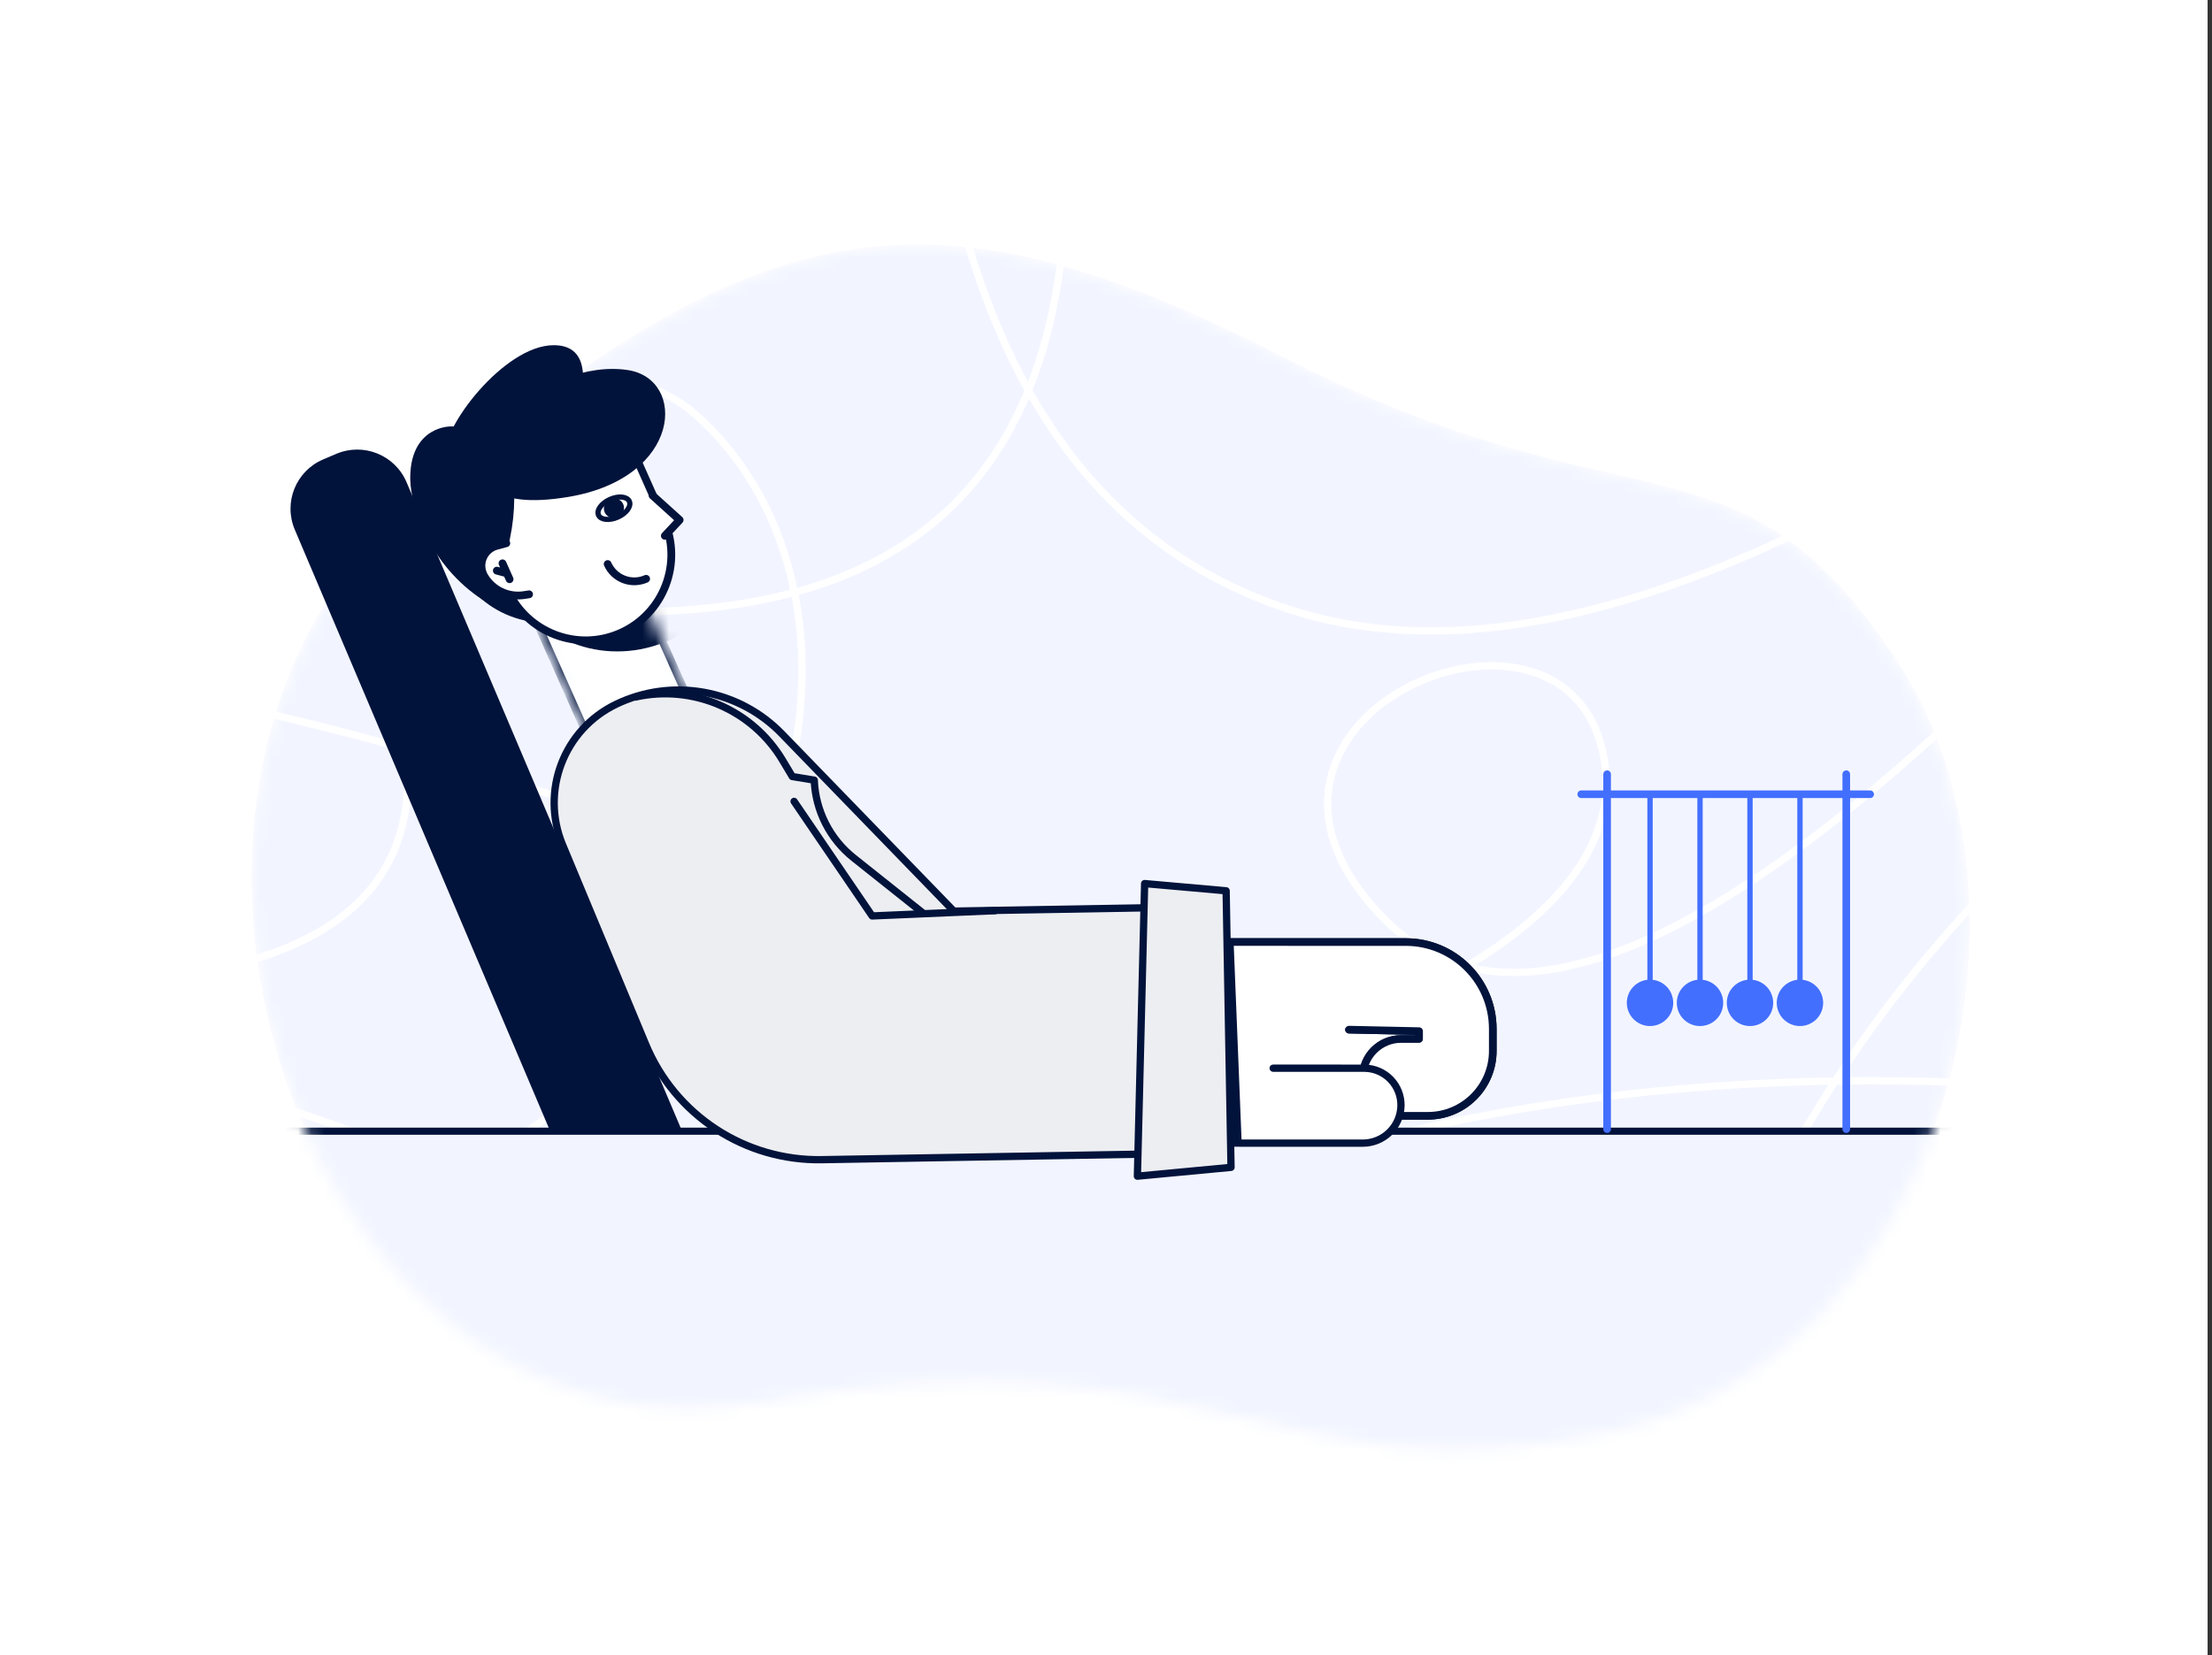 <svg width="167" height="125" viewBox="0 0 167 125" fill="none" xmlns="http://www.w3.org/2000/svg">
<rect x="0" y="0" width="167" height="125" fill="#333333" stroke="none"/>
<rect width="166.667" height="125" fill="white"/>
<mask id="mask0_950_7123" style="mask-type:alpha" maskUnits="userSpaceOnUse" x="18" y="18" width="131" height="92">
<path d="M96.682 26.871C123.504 40.625 131.164 31.585 143.227 49.911C155.291 68.236 147.071 102.484 121.723 108.099C96.374 113.714 91.829 99.888 57.428 105.886C23.027 111.883 5.577 59.553 31.3 37.731C57.024 15.911 69.859 13.116 96.682 26.871Z" fill="white"/>
</mask>
<g mask="url(#mask0_950_7123)">
<path d="M96.682 26.871C123.504 40.625 131.164 31.585 143.227 49.911C155.291 68.236 147.071 102.484 121.723 108.099C96.374 113.714 91.829 99.888 57.428 105.886C23.027 111.883 5.577 59.553 31.3 37.731C57.024 15.911 69.859 13.116 96.682 26.871Z" fill="#F2F5FF"/>
<path d="M69.859 -0.282C71.822 25.2 80.951 40.626 97.249 45.995C113.547 51.364 135.693 43.651 163.685 22.857" stroke="white" stroke-width="0.55"/>
<path d="M79.503 -0.282C83.847 29.676 74.091 45.153 50.236 46.151C14.454 47.648 40.306 20.474 52.513 31.306C64.72 42.139 63.727 65.594 44.68 81.67C31.982 92.387 17.514 97.746 1.277 97.746M153.238 82.011C100.358 78.595 58.413 97.425 27.403 138.502" stroke="white" stroke-width="0.55"/>
<path d="M14.455 81.618C49.141 90.916 71.503 109.877 81.541 138.502" stroke="white" stroke-width="0.55"/>
<path d="M153.238 48.732C129.833 72.095 113.496 78.887 104.226 69.11C90.32 54.444 116.881 42.895 120.799 56.002C124.717 69.11 103.771 79.512 75.884 84.139C57.293 87.223 35.294 100.717 9.887 124.619M101.543 138.502C98.103 118.082 102.602 107.128 115.038 105.642C127.474 104.156 141.301 109.633 156.52 122.072M118.86 24.928C128.283 24.928 135.922 14.212 135.922 0.991C135.922 -12.229 128.283 -22.945 118.86 -22.945C109.438 -22.945 101.799 -12.229 101.799 0.991C101.799 14.211 109.438 24.928 118.86 24.928Z" stroke="white" stroke-width="0.55"/>
<path d="M153.237 63.912C131.083 85.511 121.576 111.697 124.717 142.47" stroke="white" stroke-width="0.55"/>
<path d="M14.455 52.645C69.173 63.701 112.112 93.643 143.269 142.471" stroke="white" stroke-width="0.55"/>
<path d="M34.555 -0.282C17.83 3.14 11.647 10.277 16.004 21.128C22.541 37.405 46.628 68.184 14.455 73.523M14.455 110.06C27.478 129.472 41.279 134.325 55.855 124.619C77.721 110.06 85.135 107.037 94.248 110.06C100.323 112.074 105.848 121.555 110.822 138.502" stroke="white" stroke-width="0.55"/>
<path d="M149.497 85.567H18.78V111.601H149.497V85.567Z" fill="#F2F5FF"/>
<path d="M7.414 85.427H166.914" stroke="#01133B" stroke-width="0.539" stroke-linecap="round" stroke-linejoin="round"/>
</g>
<mask id="mask1_950_7123" style="mask-type:alpha" maskUnits="userSpaceOnUse" x="40" y="42" width="14" height="18">
<path d="M40.085 45.993L47.469 42.707L53.609 56.496L46.226 59.782L40.085 45.993Z" fill="white"/>
</mask>
<g mask="url(#mask1_950_7123)">
<path d="M40.084 45.993L47.468 42.706L53.609 56.495L46.225 59.782L40.084 45.993Z" fill="white" stroke="#01133B" stroke-width="0.577" stroke-linecap="round" stroke-linejoin="round"/>
<path d="M50.542 48.347C55.148 46.297 57.341 41.176 55.441 36.91C53.541 32.643 48.267 30.846 43.661 32.897C39.055 34.947 36.861 40.067 38.761 44.334C40.661 48.601 45.936 50.397 50.542 48.347Z" fill="#01133B"/>
</g>
<path d="M90.408 73.246L90.592 83.664L108.504 83.355L108.32 72.936L90.408 73.246Z" fill="white"/>
<path fill-rule="evenodd" clip-rule="evenodd" d="M101.847 77.757L107.137 77.87V78.463L105.778 78.462C105.398 78.462 105.021 78.537 104.67 78.682C104.319 78.828 104 79.041 103.731 79.309C103.462 79.578 103.249 79.897 103.103 80.248C102.958 80.599 102.883 80.976 102.883 81.356V81.363C102.885 82.133 103.193 82.871 103.738 83.415C104.284 83.959 105.022 84.264 105.793 84.264L107.796 84.264C110.506 84.265 112.702 82.07 112.701 79.362V77.704C112.7 74.081 109.761 71.143 106.136 71.142H106.136L87.316 71.139" fill="white"/>
<path d="M101.847 77.757L107.137 77.87V78.463L105.778 78.462C105.398 78.462 105.021 78.537 104.67 78.682C104.319 78.828 104 79.041 103.731 79.309C103.462 79.578 103.249 79.897 103.103 80.248C102.958 80.599 102.883 80.976 102.883 81.356V81.363C102.885 82.133 103.193 82.871 103.738 83.415C104.284 83.959 105.022 84.264 105.793 84.264L107.796 84.264C110.506 84.265 112.702 82.07 112.701 79.362V77.704C112.7 74.081 109.761 71.143 106.136 71.142H106.136L87.316 71.139" stroke="#01133B" stroke-width="0.577" stroke-linecap="round" stroke-linejoin="round"/>
<path fill-rule="evenodd" clip-rule="evenodd" d="M101.847 77.757L107.137 77.87V78.463L105.778 78.462C105.398 78.462 105.021 78.537 104.67 78.682C104.319 78.828 104 79.041 103.731 79.309C103.462 79.578 103.249 79.897 103.103 80.248C102.958 80.599 102.883 80.976 102.883 81.356V81.363C102.885 82.133 103.193 82.871 103.738 83.415C104.284 83.959 105.022 84.264 105.793 84.264L107.796 84.264C110.506 84.265 112.702 82.07 112.701 79.362V77.704C112.7 74.081 109.761 71.143 106.136 71.142H106.136L87.316 71.139" fill="white"/>
<path d="M101.847 77.757L107.137 77.87V78.463L105.778 78.462C105.398 78.462 105.021 78.537 104.67 78.682C104.319 78.828 104 79.041 103.731 79.309C103.462 79.578 103.249 79.897 103.103 80.248C102.958 80.599 102.883 80.976 102.883 81.356V81.363C102.885 82.133 103.193 82.871 103.738 83.415C104.284 83.959 105.022 84.264 105.793 84.264L107.796 84.264C110.506 84.265 112.702 82.07 112.701 79.362V77.704C112.7 74.081 109.761 71.143 106.136 71.142H106.136L87.316 71.139" stroke="#01133B" stroke-width="0.577" stroke-linecap="round" stroke-linejoin="round"/>
<path fill-rule="evenodd" clip-rule="evenodd" d="M88.205 86.326L102.889 86.328C103.644 86.328 104.37 86.032 104.908 85.503C105.447 84.974 105.756 84.254 105.77 83.499C105.782 82.761 105.501 82.049 104.989 81.518C104.476 80.988 103.773 80.682 103.035 80.67L102.987 80.669L96.122 80.668" fill="white"/>
<path d="M88.205 86.326L102.889 86.328C103.644 86.328 104.37 86.032 104.908 85.503C105.447 84.974 105.756 84.254 105.77 83.499C105.782 82.761 105.501 82.049 104.989 81.518C104.476 80.988 103.773 80.682 103.035 80.67L102.987 80.669L96.122 80.668" stroke="#01133B" stroke-width="0.55" stroke-linecap="round" stroke-linejoin="round"/>
<path fill-rule="evenodd" clip-rule="evenodd" d="M46.518 53.182C48.573 52.194 50.887 51.878 53.131 52.278C55.376 52.678 57.437 53.775 59.024 55.412L72.01 68.806L92.174 68.458L92.502 87.051L62.034 87.577C59.205 87.625 56.426 86.822 54.059 85.272C51.691 83.722 49.844 81.497 48.756 78.885L42.475 63.804C40.787 59.749 42.562 55.084 46.518 53.182Z" fill="#EDEEF2" stroke="#01133B" stroke-width="0.55" stroke-linejoin="round"/>
<path d="M75.127 68.772L65.846 69.171L59.951 60.519" stroke="#01133B" stroke-width="0.55" stroke-linecap="round" stroke-linejoin="round"/>
<path d="M47.977 52.639C50.095 52.167 52.308 52.374 54.301 53.231C56.295 54.088 57.968 55.551 59.082 57.413L59.819 58.643L61.474 58.916C61.519 60.05 61.807 61.162 62.32 62.175C62.833 63.188 63.558 64.078 64.447 64.785L69.727 68.988" stroke="#01133B" stroke-width="0.55" stroke-linecap="round" stroke-linejoin="round"/>
<path fill-rule="evenodd" clip-rule="evenodd" d="M86.417 66.726L92.57 67.271L92.939 88.156L85.87 88.823L86.417 66.726Z" fill="#EDEEF2" stroke="#01133B" stroke-width="0.55" stroke-linejoin="round"/>
<path fill-rule="evenodd" clip-rule="evenodd" d="M93.137 71.194L93.738 86.186L92.907 86.2L92.643 71.202L93.137 71.194ZM37.46 30.294C41.247 28.608 45.685 30.313 47.372 34.101C47.413 34.193 47.452 34.286 47.489 34.38L48.298 36.412C49.84 40.287 48.05 44.688 44.241 46.383C40.476 48.059 36.064 46.364 34.387 42.597L33.502 40.612C31.746 36.668 33.518 32.048 37.46 30.294Z" fill="#01133B"/>
<path fill-rule="evenodd" clip-rule="evenodd" d="M48.204 34.954L50.122 39.26C51.575 42.524 50.109 46.347 46.846 47.799C43.584 49.251 39.761 47.782 38.307 44.519L36.39 40.212C34.936 36.949 36.402 33.126 39.665 31.673C42.928 30.221 46.751 31.69 48.204 34.954Z" fill="white" stroke="#01133B" stroke-width="0.588" stroke-linecap="round" stroke-linejoin="round"/>
<path fill-rule="evenodd" clip-rule="evenodd" d="M48.647 37.335L49.81 37.944L50.44 38.565L49.92 40.195L48.654 38.767L48.647 37.335Z" fill="white"/>
<path d="M48.781 43.711C48.248 43.948 47.642 43.963 47.098 43.754C46.553 43.545 46.114 43.128 45.877 42.595" stroke="#01133B" stroke-width="0.588" stroke-linecap="round" stroke-linejoin="round"/>
<path fill-rule="evenodd" clip-rule="evenodd" d="M36.629 32.337C34.594 32.162 33.603 33.267 33.654 35.649C33.695 37.536 34.466 40.885 38.355 44.683C38.516 44.841 38.25 41.704 38.319 41.439C38.845 39.431 38.962 37.388 38.67 35.309C38.339 32.956 37.659 31.966 36.629 32.337Z" fill="#01133B"/>
<path fill-rule="evenodd" clip-rule="evenodd" d="M34.34 32.212C33.334 32.105 30.896 32.679 30.974 36.253C31.014 38.141 32.369 42.69 36.507 45.34C36.665 45.441 35.569 42.308 35.638 42.043C36.164 40.035 36.281 37.992 35.989 35.913C35.493 32.384 35.347 32.318 34.34 32.212Z" fill="#01133B"/>
<path fill-rule="evenodd" clip-rule="evenodd" d="M38.225 41.022L37.492 41.221C37.262 41.284 37.05 41.399 36.872 41.556C36.694 41.714 36.554 41.91 36.463 42.13C36.373 42.35 36.334 42.587 36.35 42.825C36.366 43.062 36.436 43.293 36.555 43.499C36.852 44.013 37.298 44.426 37.834 44.683C38.37 44.94 38.97 45.03 39.558 44.94L39.944 44.881" fill="white"/>
<path d="M38.225 41.022L37.492 41.221C37.262 41.284 37.05 41.399 36.872 41.556C36.694 41.714 36.554 41.91 36.463 42.13C36.373 42.35 36.334 42.587 36.35 42.825C36.366 43.062 36.436 43.293 36.555 43.499C36.852 44.013 37.298 44.426 37.834 44.683C38.37 44.94 38.97 45.03 39.558 44.94L39.944 44.881M37.937 42.541L38.472 43.742M38.273 43.296L37.509 43.093" stroke="#01133B" stroke-width="0.588" stroke-linecap="round" stroke-linejoin="round"/>
<path fill-rule="evenodd" clip-rule="evenodd" d="M49.27 37.423L51.311 39.267L50.194 40.463" fill="white"/>
<path d="M49.27 37.423L51.311 39.267L50.194 40.463" stroke="#01133B" stroke-width="0.588" stroke-linecap="round" stroke-linejoin="round"/>
<path d="M46.648 39.05C47.291 38.764 47.679 38.232 47.515 37.862C47.35 37.493 46.695 37.425 46.053 37.712C45.41 37.998 45.022 38.529 45.186 38.899C45.351 39.268 46.005 39.336 46.648 39.05Z" stroke="#01133B" stroke-width="0.392" stroke-linecap="round" stroke-linejoin="round"/>
<path d="M46.649 39.05C47.035 38.878 47.214 38.439 47.05 38.07C46.885 37.7 46.439 37.54 46.053 37.711C45.667 37.883 45.488 38.322 45.653 38.691C45.817 39.061 46.263 39.221 46.649 39.05Z" fill="#01133B"/>
<path fill-rule="evenodd" clip-rule="evenodd" d="M36.742 31.961C40.847 28.84 44.394 27.501 47.383 27.944C51.867 28.608 51.5 36.096 42.909 37.526C37.181 38.479 35.125 36.624 36.742 31.961Z" fill="#01133B"/>
<path fill-rule="evenodd" clip-rule="evenodd" d="M33.638 34.358C33.3 32.376 38.034 26.085 41.789 26.069C44.292 26.059 44.691 28.4 42.984 33.092C36.978 35.257 33.863 35.679 33.638 34.358L33.638 34.358ZM24.396 34.696L25.392 34.273C27.447 33.401 29.82 34.36 30.693 36.415L51.418 85.239L41.552 85.457L22.255 39.997C21.383 37.941 22.341 35.569 24.397 34.696H24.396Z" fill="#01133B"/>
<path d="M121.332 58.466V85.272M139.388 58.466V85.272M119.38 59.98H141.191" stroke="#436FFF" stroke-width="0.577" stroke-linecap="round" stroke-linejoin="round"/>
<path d="M124.573 59.967V74.09" stroke="#436FFF" stroke-width="0.404" stroke-linecap="round" stroke-linejoin="round"/>
<path d="M124.573 77.485C124.803 77.485 125.031 77.439 125.243 77.351C125.456 77.263 125.649 77.134 125.811 76.971C125.974 76.809 126.103 76.615 126.191 76.403C126.279 76.19 126.325 75.962 126.324 75.732C126.324 75.502 126.279 75.274 126.191 75.062C126.103 74.849 125.974 74.656 125.811 74.493C125.648 74.331 125.455 74.202 125.243 74.114C125.03 74.026 124.802 73.98 124.572 73.981C124.108 73.981 123.662 74.165 123.333 74.494C123.005 74.822 122.82 75.268 122.82 75.733C122.82 76.197 123.005 76.643 123.334 76.972C123.662 77.3 124.108 77.485 124.573 77.485Z" fill="#436FFF"/>
<path d="M128.347 59.967V74.09" stroke="#436FFF" stroke-width="0.404" stroke-linecap="round" stroke-linejoin="round"/>
<path d="M128.346 77.485C128.576 77.485 128.804 77.439 129.017 77.351C129.229 77.263 129.422 77.134 129.585 76.971C129.748 76.809 129.877 76.615 129.965 76.403C130.053 76.19 130.098 75.962 130.098 75.732C130.098 75.502 130.053 75.274 129.964 75.062C129.876 74.849 129.747 74.656 129.585 74.493C129.422 74.331 129.229 74.202 129.016 74.114C128.804 74.026 128.576 73.98 128.346 73.981C127.881 73.981 127.435 74.165 127.107 74.494C126.778 74.822 126.594 75.268 126.594 75.733C126.594 76.197 126.778 76.643 127.107 76.972C127.436 77.3 127.881 77.485 128.346 77.485Z" fill="#436FFF"/>
<path d="M132.119 59.967V74.09" stroke="#436FFF" stroke-width="0.404" stroke-linecap="round" stroke-linejoin="round"/>
<path d="M132.119 77.485C132.35 77.485 132.577 77.439 132.79 77.351C133.003 77.263 133.196 77.134 133.358 76.971C133.521 76.809 133.65 76.615 133.738 76.403C133.826 76.19 133.871 75.962 133.871 75.732C133.871 75.502 133.826 75.274 133.738 75.062C133.65 74.849 133.521 74.656 133.358 74.493C133.195 74.331 133.002 74.202 132.79 74.114C132.577 74.026 132.349 73.98 132.119 73.981C131.654 73.981 131.209 74.165 130.88 74.494C130.552 74.822 130.367 75.268 130.367 75.733C130.367 76.197 130.552 76.643 130.881 76.972C131.209 77.3 131.655 77.485 132.119 77.485Z" fill="#436FFF"/>
<path d="M135.892 59.967V74.09" stroke="#436FFF" stroke-width="0.404" stroke-linecap="round" stroke-linejoin="round"/>
<path d="M135.892 77.485C136.356 77.485 136.802 77.3 137.131 76.972C137.459 76.643 137.644 76.197 137.644 75.733C137.644 75.268 137.459 74.822 137.131 74.494C136.802 74.165 136.356 73.981 135.892 73.981C135.427 73.981 134.981 74.165 134.653 74.494C134.324 74.822 134.14 75.268 134.14 75.733C134.14 76.197 134.324 76.643 134.653 76.972C134.981 77.3 135.427 77.485 135.892 77.485Z" fill="#436FFF"/>
</svg>
